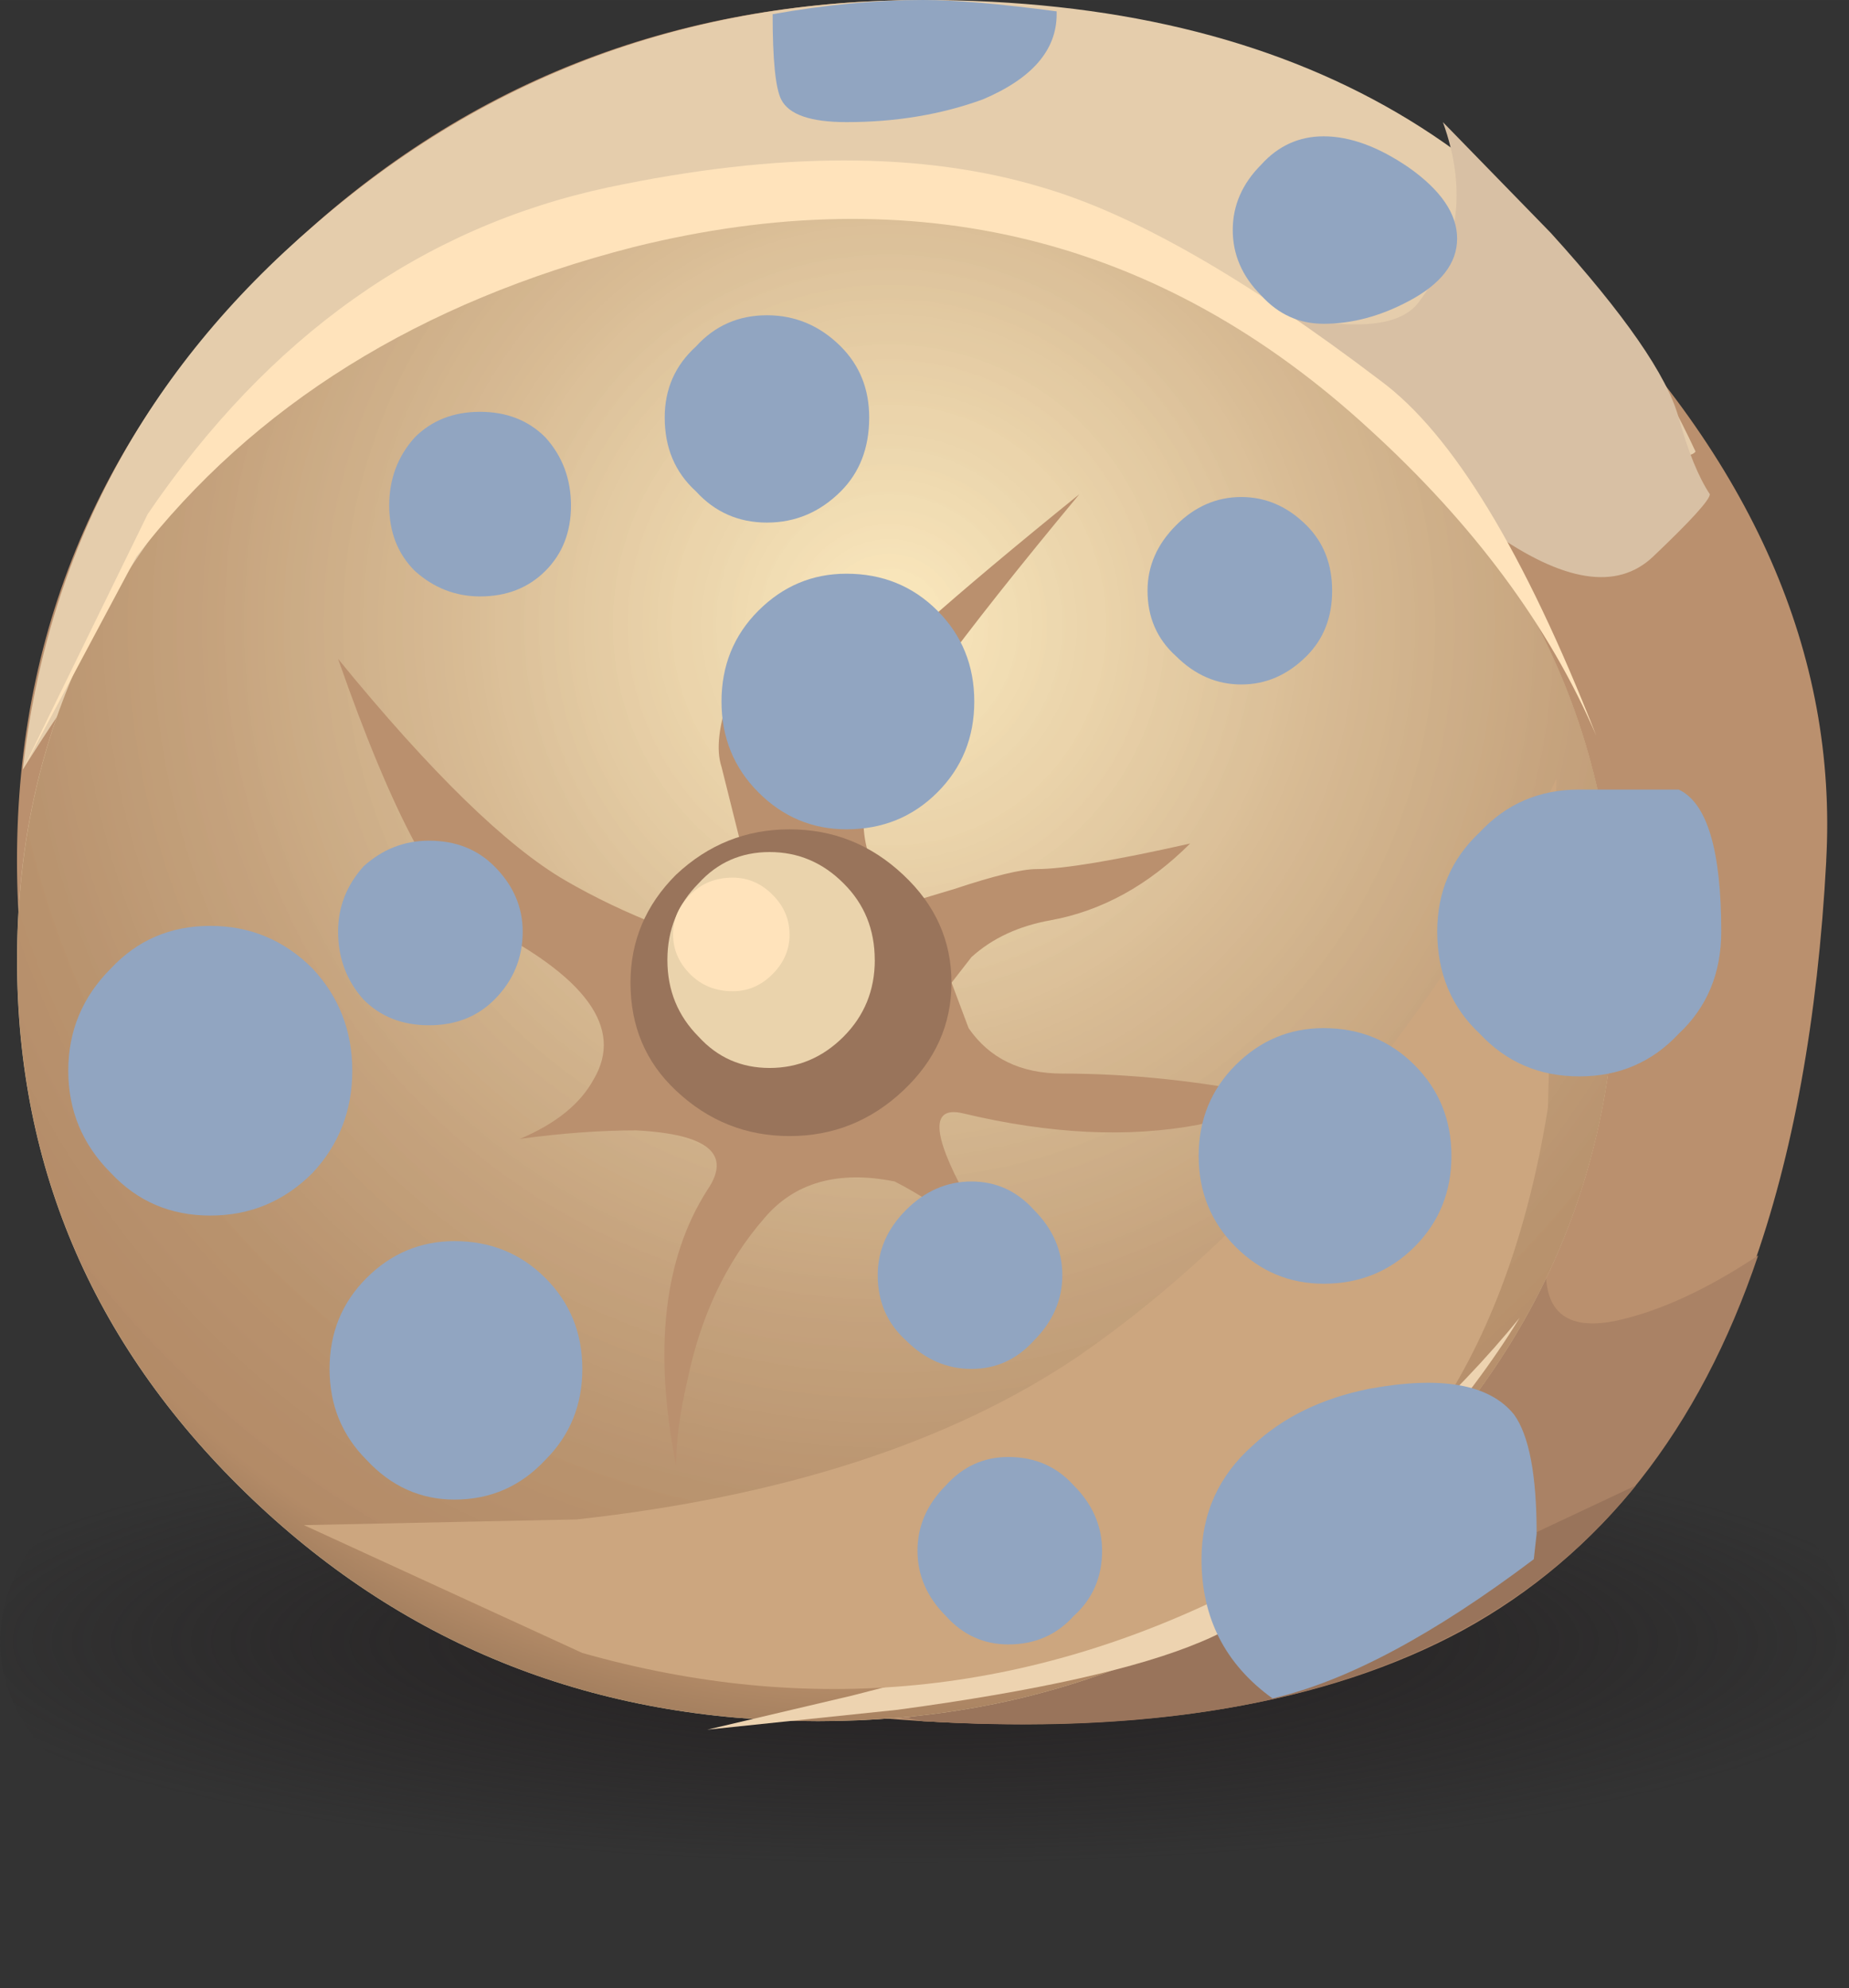 <?xml version="1.0" encoding="UTF-8" standalone="no"?>
<svg
   xmlns:dc="http://purl.org/dc/elements/1.1/"
   xmlns:cc="http://creativecommons.org/ns#"
   xmlns:rdf="http://www.w3.org/1999/02/22-rdf-syntax-ns#"
   xmlns:svg="http://www.w3.org/2000/svg"
   xmlns="http://www.w3.org/2000/svg"
   xmlns:xlink="http://www.w3.org/1999/xlink"
   xmlns:sodipodi="http://sodipodi.sourceforge.net/DTD/sodipodi-0.dtd"
   xmlns:inkscape="http://www.inkscape.org/namespaces/inkscape"
   enable-background="new 0 0 248 109.45"
   version="1.1"
   viewBox="0 0 292.989 315.041"
   id="svg471"
   sodipodi:docname="pillow.svg"
   width="77.52mm"
   height="83.355mm"
   inkscape:version="1.0.2-2 (e86c870879, 2021-01-15)">
  <rect x="0" y="0" width="292.989" height="315.041" fill="#333333" stroke="none"/>
  <defs
     id="defs475">
    <radialGradient
       inkscape:collect="always"
       xlink:href="#a"
       id="radialGradient954"
       gradientUnits="userSpaceOnUse"
       gradientTransform="matrix(1,0,0,-0.509,0,-6.416)"
       cx="12.15"
       cy="-4.25"
       r="12.488" />
    <radialGradient
       inkscape:collect="always"
       xlink:href="#a"
       id="radialGradient956"
       gradientUnits="userSpaceOnUse"
       gradientTransform="matrix(1,0,0,-0.509,0,-6.416)"
       cx="12.15"
       cy="-4.25"
       r="12.488" />
  </defs>
  <sodipodi:namedview
     pagecolor="#ffffff"
     bordercolor="#666666"
     borderopacity="1"
     objecttolerance="10"
     gridtolerance="10"
     guidetolerance="10"
     inkscape:pageopacity="0"
     inkscape:pageshadow="2"
     inkscape:window-width="1920"
     inkscape:window-height="1017"
     id="namedview473"
     showgrid="false"
     units="mm"
     inkscape:zoom="0.74274724"
     inkscape:cx="-177.78482"
     inkscape:cy="-7.3625708"
     inkscape:window-x="-8"
     inkscape:window-y="-8"
     inkscape:window-maximized="1"
     inkscape:current-layer="svg471"
     inkscape:document-rotation="0" />
  <symbol
     id="aq"
     viewBox="0 -42.55 36.451 42.508"
     transform="translate(-95.686,-9.645)">
    <g
       clip-rule="evenodd"
       fill="#91a5c1"
       fill-rule="evenodd"
       id="g26">
      <path
         d="m 20.95,-4.6 c 0.933,-1.633 1.417,-3.4 1.45,-5.3 0.067,-3.167 -1.033,-5.9 -3.3,-8.2 -2.233,-2.3 -4.95,-3.467 -8.15,-3.5 -1.833,-0.033 -3.567,0.35 -5.2,1.15 -1.567,0.767 -2.9,1.833 -4,3.2 l 2.15,3.15 c 0.733,-1.233 1.733,-2.217 3,-2.95 1.3,-0.733 2.717,-1.083 4.25,-1.05 2.267,0.033 4.2,0.867 5.8,2.5 1.6,1.633 2.383,3.583 2.35,5.85 -0.033,2.267 -0.883,4.183 -2.55,5.75 -1.633,1.6 -3.583,2.383 -5.85,2.35 -0.733,0 -1.617,-0.15 -2.65,-0.45 0.333,0.6 0.75,1 1.25,1.2 2.167,1.033 4.783,1.133 7.85,0.3 1.533,-1.033 2.733,-2.367 3.6,-4 z"
         id="path2" />
      <path
         d="m 11.05,-4.15 c 1.733,0 3.217,-0.617 4.45,-1.85 1.233,-1.2 1.85,-2.65 1.85,-4.35 0,-1.733 -0.617,-3.2 -1.85,-4.4 -1.233,-1.233 -2.717,-1.85 -4.45,-1.85 -1.4,0 -2.65,0.417 -3.75,1.25 -1.1,0.8 -1.85,1.85 -2.25,3.15 0.333,0.6 0.65,1.25 0.95,1.95 0.733,2.067 1.15,3.683 1.25,4.85 1.1,0.833 2.367,1.25 3.8,1.25 z m 4.6,-6.1 c 0,1.233 -0.433,2.283 -1.3,3.15 -0.867,0.867 -1.917,1.3 -3.15,1.3 -1.233,0 -2.3,-0.433 -3.2,-1.3 -0.867,-0.867 -1.3,-1.917 -1.3,-3.15 0,-1.233 0.433,-2.283 1.3,-3.15 0.9,-0.867 1.967,-1.3 3.2,-1.3 1.233,0 2.283,0.434 3.15,1.3 0.867,0.866 1.3,1.917 1.3,3.15 z"
         id="path4" />
      <path
         d="m 11.05,-7.05 c 0.833,0 1.55,-0.333 2.15,-1 0.6,-0.667 0.9,-1.483 0.9,-2.45 0,-0.967 -0.3,-1.783 -0.9,-2.45 -0.6,-0.667 -1.317,-1 -2.15,-1 -0.833,0 -1.533,0.333 -2.1,1 -0.6,0.667 -0.9,1.483 -0.9,2.45 0,0.933 0.3,1.75 0.9,2.45 0.567,0.667 1.267,1 2.1,1 z m 1.6,-5.15 c 0.4,0.5 0.6,1.1 0.6,1.8 0,0.667 -0.2,1.25 -0.6,1.75 -0.433,0.467 -0.95,0.7 -1.55,0.7 -0.567,0 -1.067,-0.233 -1.5,-0.7 -0.434,-0.5 -0.65,-1.083 -0.65,-1.75 0,-0.7 0.216,-1.3 0.65,-1.8 0.433,-0.466 0.933,-0.7 1.5,-0.7 0.6,0 1.117,0.233 1.55,0.7 z"
         id="path6" />
      <path
         d="m 15.45,-32.75 c -1.467,1.367 -3.217,2.033 -5.25,2 -1.9,-0.033 -3.534,-0.7 -4.9,-2 -1.367,-1.267 -2.133,-2.833 -2.3,-4.7 l -3,0.9 c 0.4,2.4 1.533,4.417 3.4,6.05 1.867,1.6 4.05,2.433 6.55,2.5 2.867,0.033 5.316,-0.933 7.35,-2.9 2.034,-1.934 3.067,-4.317 3.1,-7.15 0,-1.6 -0.333,-3.1 -1,-4.5 l -2.9,0.7 c 0.767,1.167 1.15,2.483 1.15,3.95 -0.033,2.033 -0.767,3.75 -2.2,5.15 z"
         id="path8" />
      <path
         d="m 10.35,-32.95 c 1.533,0 2.85,-0.533 3.95,-1.6 1.067,-1.067 1.6,-2.367 1.6,-3.9 0,-1.167 -0.3,-2.167 -0.9,-3 L 13.4,-41 c 0.7,0.767 1.05,1.65 1.05,2.65 0,1.1 -0.383,2.033 -1.15,2.8 -0.8,0.767 -1.75,1.15 -2.85,1.15 -1.067,0 -2,-0.383 -2.8,-1.15 -0.767,-0.767 -1.15,-1.7 -1.15,-2.8 l 0.05,-0.35 -1.7,0.65 c 0.1,1.433 0.683,2.633 1.75,3.6 1.067,1 2.317,1.5 3.75,1.5 z"
         id="path10" />
      <path
         d="m 10.4,-35.1 c 0.833,0 1.533,-0.333 2.1,-1 0.6,-0.7 0.9,-1.517 0.9,-2.45 0,-0.867 -0.233,-1.617 -0.7,-2.25 l -1,0.3 c 0.6,0.5 0.9,1.167 0.9,2 0,0.667 -0.2,1.25 -0.6,1.75 -0.433,0.467 -0.95,0.7 -1.55,0.7 -0.6,0 -1.1,-0.233 -1.5,-0.7 -0.434,-0.5 -0.65,-1.083 -0.65,-1.75 0,-0.367 0.05,-0.667 0.15,-0.9 l -1,0.35 -0.05,0.5 c 0,0.933 0.3,1.75 0.9,2.45 0.567,0.667 1.267,1 2.1,1 z"
         id="path12" />
      <path
         d="m 33.05,-24.1 c -0.7,0.267 -1.883,0.383 -3.55,0.35 -1.367,-0.033 -2.517,-0.533 -3.45,-1.5 -0.966,-0.933 -1.433,-2.067 -1.4,-3.4 0.033,-1.333 0.533,-2.483 1.5,-3.45 0.967,-0.933 2.133,-1.383 3.5,-1.35 1.267,0.034 2.434,0.85 3.5,2.45 1,1.5 1.483,2.983 1.45,4.45 -0.033,1.233 -0.55,2.05 -1.55,2.45 z M 24.5,-24 c 1.333,1.333 2.933,2.033 4.8,2.1 4.733,0.066 7.117,-1.517 7.15,-4.75 0.033,-1.967 -0.633,-3.9 -2,-5.8 -1.467,-2.033 -3.1,-3.066 -4.9,-3.1 -1.9,-0.034 -3.533,0.6 -4.9,1.9 -1.333,1.333 -2.017,2.933 -2.05,4.8 -0.033,1.867 0.6,3.483 1.9,4.85 z"
         id="path14" />
      <path
         d="m 32.3,-25.3 c 0.767,-0.2 1.15,-0.75 1.15,-1.65 0,-1.1 -0.383,-2.283 -1.15,-3.55 -0.833,-1.367 -1.733,-2.05 -2.7,-2.05 -1.033,0 -1.9,0.35 -2.6,1.05 -0.733,0.733 -1.1,1.6 -1.1,2.6 0,1.033 0.367,1.9 1.1,2.6 0.7,0.733 1.567,1.1 2.6,1.1 1.533,0 2.433,-0.033 2.7,-0.1 z m -0.85,-5.35 c 0.466,0.467 0.75,1.083 0.85,1.85 0.167,1.167 -0.05,1.917 -0.65,2.25 -0.333,0.233 -1,0.35 -2,0.35 -0.733,0 -1.35,-0.25 -1.85,-0.75 -0.533,-0.5 -0.8,-1.117 -0.8,-1.85 0,-0.733 0.267,-1.35 0.8,-1.85 0.5,-0.533 1.117,-0.8 1.85,-0.8 0.7,0 1.3,0.267 1.8,0.8 z"
         id="path16" />
      <path
         d="m 31,-27.35 c 0.4,-0.433 0.6,-0.967 0.6,-1.6 0,-0.633 -0.2,-1.183 -0.6,-1.65 -0.367,-0.433 -0.833,-0.65 -1.4,-0.65 -0.567,0 -1.033,0.217 -1.4,0.65 -0.4,0.467 -0.6,1.017 -0.6,1.65 0,0.633 0.2,1.167 0.6,1.6 0.4,0.467 0.867,0.7 1.4,0.7 0.533,0 1,-0.233 1.4,-0.7 z m -0.3,-2.75 c 0.267,0.333 0.4,0.733 0.4,1.2 0,0.467 -0.133,0.85 -0.4,1.15 -0.3,0.333 -0.65,0.5 -1.05,0.5 -0.4,0 -0.733,-0.167 -1,-0.5 -0.3,-0.3 -0.45,-0.683 -0.45,-1.15 0,-0.467 0.15,-0.867 0.45,-1.2 0.267,-0.3 0.6,-0.45 1,-0.45 0.4,0 0.75,0.15 1.05,0.45 z"
         id="path18" />
      <path
         d="m 27.25,-12.85 c -0.6,-0.6 -0.9,-1.333 -0.9,-2.2 0.033,-0.867 0.35,-1.6 0.95,-2.2 0.633,-0.6 1.383,-0.9 2.25,-0.9 0.867,0.033 1.617,0.35 2.25,0.95 0.6,0.633 0.883,1.383 0.85,2.25 -0.033,0.867 -0.35,1.6 -0.95,2.2 -0.633,0.6 -1.383,0.883 -2.25,0.85 -0.867,0 -1.6,-0.317 -2.2,-0.95 z m -1,0.8 c 0.867,0.867 1.9,1.3 3.1,1.3 1.233,0.033 2.283,-0.367 3.15,-1.2 0.867,-0.833 1.3,-1.867 1.3,-3.1 0.034,-1.2 -0.383,-2.233 -1.25,-3.1 -0.833,-0.867 -1.85,-1.3 -3.05,-1.3 -1.233,-0.033 -2.283,0.367 -3.15,1.2 -0.867,0.833 -1.317,1.867 -1.35,3.1 0,1.2 0.417,2.233 1.25,3.1 z"
         id="path20" />
      <path
         d="m 29.55,-17.55 c -0.667,0 -1.233,0.233 -1.7,0.7 -0.467,0.434 -0.7,0.983 -0.7,1.65 0,0.667 0.233,1.217 0.7,1.65 0.467,0.466 1.033,0.7 1.7,0.7 0.667,0 1.217,-0.233 1.65,-0.7 0.466,-0.467 0.7,-1.017 0.7,-1.65 0,-0.667 -0.233,-1.216 -0.7,-1.65 -0.433,-0.467 -0.983,-0.7 -1.65,-0.7 z m 0,4.1 c -0.466,0 -0.867,-0.167 -1.2,-0.5 -0.333,-0.333 -0.5,-0.733 -0.5,-1.2 0,-0.467 0.167,-0.867 0.5,-1.2 0.333,-0.333 0.733,-0.5 1.2,-0.5 0.467,0 0.867,0.167 1.2,0.5 0.333,0.333 0.5,0.733 0.5,1.2 0,0.467 -0.167,0.867 -0.5,1.2 -0.333,0.333 -0.733,0.5 -1.2,0.5 z"
         id="path22" />
      <path
         d="m 28.25,-15.25 c 0,0.4 0.133,0.75 0.4,1.05 0.267,0.3 0.567,0.45 0.9,0.45 0.367,0 0.667,-0.15 0.9,-0.45 0.267,-0.3 0.4,-0.65 0.4,-1.05 0,-0.4 -0.133,-0.75 -0.4,-1.05 -0.233,-0.3 -0.534,-0.45 -0.9,-0.45 -0.333,0 -0.633,0.15 -0.9,0.45 -0.267,0.3 -0.4,0.65 -0.4,1.05 z m 1.95,0.8 c -0.167,0.2 -0.383,0.3 -0.65,0.3 -0.233,0 -0.45,-0.1 -0.65,-0.3 -0.167,-0.233 -0.25,-0.483 -0.25,-0.75 0,-0.3 0.083,-0.566 0.25,-0.8 0.2,-0.2 0.417,-0.3 0.65,-0.3 0.267,0 0.483,0.1 0.65,0.3 0.2,0.233 0.3,0.5 0.3,0.8 0,0.267 -0.1,0.517 -0.3,0.75 z"
         id="path24" />
    </g>
  </symbol>
  <symbol
     id="ar"
     viewBox="0 -29.9 29.1 29.9"
     transform="translate(-95.686,-9.645)">
    <g
       clip-rule="evenodd"
       fill="#91a5c1"
       fill-rule="evenodd"
       id="g57">
      <path
         d="m 9.05,-24.1 c 0,-0.633 -0.216,-1.167 -0.65,-1.6 -0.433,-0.466 -0.967,-0.7 -1.6,-0.7 -0.6,0 -1.117,0.233 -1.55,0.7 -0.433,0.434 -0.65,0.967 -0.65,1.6 0,0.633 0.217,1.167 0.65,1.6 0.433,0.433 0.95,0.65 1.55,0.65 0.633,0 1.167,-0.217 1.6,-0.65 0.433,-0.433 0.65,-0.967 0.65,-1.6 z"
         id="path29" />
      <path
         d="m 15.95,-12.35 c 0,-0.633 -0.217,-1.167 -0.65,-1.6 -0.433,-0.433 -0.966,-0.65 -1.6,-0.65 -0.6,0 -1.117,0.217 -1.55,0.65 -0.433,0.434 -0.65,0.967 -0.65,1.6 0,0.633 0.217,1.167 0.65,1.6 0.434,0.433 0.95,0.65 1.55,0.65 0.633,0 1.167,-0.217 1.6,-0.65 0.433,-0.433 0.65,-0.967 0.65,-1.6 z"
         id="path31" />
      <path
         d="m 24.35,-20.35 c 0,-0.633 -0.217,-1.167 -0.65,-1.6 -0.434,-0.433 -0.967,-0.65 -1.6,-0.65 -0.6,0 -1.117,0.217 -1.55,0.65 -0.433,0.434 -0.65,0.967 -0.65,1.6 0,0.633 0.217,1.167 0.65,1.6 0.434,0.433 0.95,0.65 1.55,0.65 0.633,0 1.167,-0.217 1.6,-0.65 0.433,-0.433 0.65,-0.967 0.65,-1.6 z"
         id="path33" />
      <path
         d="m 25.85,-27 -0.05,-0.45 c -1.767,-1.333 -3.3,-2.15 -4.6,-2.45 -0.833,0.6 -1.25,1.417 -1.25,2.45 0,0.8 0.3,1.467 0.9,2 0.533,0.5 1.217,0.833 2.05,1 1.267,0.233 2.117,0.083 2.55,-0.45 0.267,-0.367 0.4,-1.067 0.4,-2.1 z"
         id="path35" />
      <path
         d="m 14.1,-7.35 c 0,-0.533 -0.167,-0.967 -0.5,-1.3 -0.367,-0.367 -0.8,-0.55 -1.3,-0.55 -0.5,0 -0.917,0.184 -1.25,0.55 -0.367,0.333 -0.55,0.767 -0.55,1.3 0,0.5 0.183,0.917 0.55,1.25 0.333,0.367 0.75,0.55 1.25,0.55 0.5,0 0.934,-0.184 1.3,-0.55 0.333,-0.333 0.5,-0.75 0.5,-1.25 z"
         id="path37" />
      <path
         d="m 5,-18.85 c 0,-0.7 -0.233,-1.3 -0.7,-1.8 -0.5,-0.5 -1.1,-0.75 -1.8,-0.75 -0.7,0 -1.283,0.25 -1.75,0.75 -0.5,0.5 -0.75,1.1 -0.75,1.8 0,0.7 0.25,1.3 0.75,1.8 0.467,0.5 1.05,0.75 1.75,0.75 0.7,0 1.3,-0.25 1.8,-0.75 0.467,-0.5 0.7,-1.1 0.7,-1.8 z"
         id="path39" />
      <path
         d="m 29.1,-16.4 c 0,-0.733 -0.25,-1.333 -0.75,-1.8 -0.467,-0.5 -1.05,-0.75 -1.75,-0.75 -0.7,0 -1.283,0.25 -1.75,0.75 -0.5,0.467 -0.75,1.067 -0.75,1.8 0,0.7 0.25,1.283 0.75,1.75 0.467,0.5 1.05,0.75 1.75,0.75 h 1.75 c 0.5,-0.233 0.75,-1.067 0.75,-2.5 z"
         id="path41" />
      <path
         d="m 17.4,-0.25 c 0,-0.633 -0.433,-1.133 -1.3,-1.5 -0.733,-0.267 -1.533,-0.4 -2.4,-0.4 -0.633,0 -1.017,0.133 -1.15,0.4 -0.1,0.2 -0.15,0.7 -0.15,1.5 0.933,0.167 1.817,0.25 2.65,0.25 0.567,0 1.35,-0.067 2.35,-0.2 z"
         id="path43" />
      <path
         d="m 8,-16.4 c 0,-0.467 -0.167,-0.867 -0.5,-1.2 -0.3,-0.3 -0.683,-0.45 -1.15,-0.45 -0.467,0 -0.85,0.15 -1.15,0.45 -0.3,0.333 -0.45,0.733 -0.45,1.2 0,0.433 0.15,0.816 0.45,1.15 0.333,0.3 0.716,0.45 1.15,0.45 0.467,0 0.85,-0.15 1.15,-0.45 0.333,-0.333 0.5,-0.717 0.5,-1.15 z"
         id="path45" />
      <path
         d="m 8.85,-8.9 c 0,-0.467 -0.15,-0.85 -0.45,-1.15 -0.3,-0.3 -0.683,-0.45 -1.15,-0.45 -0.433,0 -0.817,0.15 -1.15,0.45 -0.3,0.3 -0.45,0.683 -0.45,1.15 0,0.467 0.15,0.867 0.45,1.2 0.3,0.3 0.683,0.45 1.15,0.45 0.467,0 0.85,-0.15 1.15,-0.45 0.3,-0.333 0.45,-0.733 0.45,-1.2 z"
         id="path47" />
      <path
         d="m 18.2,-27.3 c 0,-0.467 -0.167,-0.85 -0.5,-1.15 -0.3,-0.333 -0.684,-0.5 -1.15,-0.5 -0.433,0 -0.8,0.167 -1.1,0.5 -0.333,0.333 -0.5,0.717 -0.5,1.15 0,0.433 0.167,0.816 0.5,1.15 0.3,0.333 0.667,0.5 1.1,0.5 0.467,0 0.85,-0.167 1.15,-0.5 0.333,-0.333 0.5,-0.717 0.5,-1.15 z"
         id="path49" />
      <path
         d="m 17.5,-22.45 c 0,-0.433 -0.167,-0.816 -0.5,-1.15 -0.3,-0.333 -0.667,-0.5 -1.1,-0.5 -0.433,0 -0.816,0.167 -1.15,0.5 -0.333,0.3 -0.5,0.684 -0.5,1.15 0,0.434 0.167,0.817 0.5,1.15 0.333,0.333 0.717,0.5 1.15,0.5 0.434,0 0.8,-0.167 1.1,-0.5 0.333,-0.333 0.5,-0.717 0.5,-1.15 z"
         id="path51" />
      <path
         d="m 22.25,-10.4 c 0,-0.467 -0.15,-0.85 -0.45,-1.15 -0.333,-0.333 -0.716,-0.5 -1.15,-0.5 -0.433,0 -0.816,0.167 -1.15,0.5 -0.333,0.3 -0.5,0.683 -0.5,1.15 0,0.433 0.167,0.816 0.5,1.15 0.333,0.334 0.717,0.5 1.15,0.5 0.434,0 0.817,-0.167 1.15,-0.5 0.3,-0.3 0.45,-0.683 0.45,-1.15 z"
         id="path53" />
      <path
         d="m 24.45,-4.2 c 0,-0.433 -0.284,-0.8 -0.85,-1.1 -0.5,-0.267 -1,-0.4 -1.5,-0.4 -0.434,0 -0.8,0.167 -1.1,0.5 -0.333,0.333 -0.5,0.717 -0.5,1.15 0,0.433 0.167,0.816 0.5,1.15 0.3,0.333 0.667,0.5 1.1,0.5 0.467,0 0.967,-0.184 1.5,-0.55 0.567,-0.4 0.85,-0.817 0.85,-1.25 z"
         id="path55" />
    </g>
  </symbol>
  <symbol
     id="as"
     viewBox="0 -8.5 24.55 8.5"
     transform="translate(-95.686,-9.645)">
    <radialGradient
       id="a"
       cx="12.15"
       cy="-4.25"
       r="12.488"
       gradientTransform="matrix(1,0,0,-0.509,0,-6.416)"
       gradientUnits="userSpaceOnUse">
      <stop
         stop-color="#231F20"
         offset="0"
         id="stop60" />
      <stop
         stop-color="#231F20"
         stop-opacity="0"
         offset="1"
         id="stop62" />
    </radialGradient>
    <polygon
       points="24.55,0 24.55,-8.5 0,-8.5 0,0 "
       clip-rule="evenodd"
       fill="url(#a)"
       fill-rule="evenodd"
       id="polygon65"
       style="fill:url(#radialGradient954)" />
  </symbol>
  <symbol
     id="at"
     viewBox="-0.011 -18.4 36.572 18.401"
     transform="translate(-95.686,-9.645)">
    <radialGradient
       id="aj"
       cx="3110.9"
       cy="2226.3"
       r="21.058"
       gradientTransform="matrix(0.942,0.337,0.069,-0.2,-3064.6,-612.37)"
       gradientUnits="userSpaceOnUse">
      <stop
         stop-color="#231F20"
         offset="0"
         id="stop68" />
      <stop
         stop-color="#231F20"
         stop-opacity="0"
         offset="1"
         id="stop70" />
    </radialGradient>
    <path
       d="m 36.4,-2.7 c 0.633,-1.8 -0.6,-3.966 -3.7,-6.5 -3.1,-2.566 -7.15,-4.733 -12.15,-6.5 -5,-1.8 -9.5,-2.7 -13.5,-2.7 -3.966,0.033 -6.267,0.95 -6.9,2.75 -0.633,1.8 0.6,3.967 3.7,6.5 3.1,2.567 7.15,4.733 12.15,6.5 5,1.8 9.5,2.683 13.5,2.65 3.967,0 6.267,-0.9 6.9,-2.7 z"
       clip-rule="evenodd"
       fill="url(#aj)"
       fill-rule="evenodd"
       id="path73"
       style="fill:url(#aj)" />
  </symbol>
  <symbol
     id="au"
     viewBox="0 -8.5 24.55 8.5"
     transform="translate(-95.686,-9.645)">
    <polygon
       points="24.55,0 24.55,-8.5 0,-8.5 0,0 "
       clip-rule="evenodd"
       fill="url(#a)"
       fill-rule="evenodd"
       id="polygon76"
       style="fill:url(#radialGradient956)" />
  </symbol>
  <symbol
     id="av"
     viewBox="0 -30.15 15.3 30.15"
     transform="translate(-95.686,-9.645)">
    <path
       d="M 0,-0.4 2.1,0 5.45,-1.55 c 2,-4.867 3.767,-8.967 5.3,-12.3 1.5,-3.333 3.017,-8.217 4.55,-14.65 l -3.15,-1.65 C 11.717,-25.183 10.733,-20.133 9.2,-15 8.266,-11.8 6.916,-8.783 5.15,-5.95 4.283,-4.55 3.5,-3.467 2.8,-2.7 Z"
       clip-rule="evenodd"
       fill="#91a5c1"
       fill-rule="evenodd"
       id="path79" />
  </symbol>
  <symbol
     id="aw"
     viewBox="0 -6.702 16.219 6.682"
     transform="translate(-95.686,-9.645)">
    <path
       d="m 15.75,-3.5 c 0.5,-0.7 0.6,-1.267 0.3,-1.7 C 15.417,-6.166 14.7,-6.666 13.9,-6.7 13.033,-6.733 11.967,-6.233 10.7,-5.2 9.633,-4.367 7.65,-3.633 4.75,-3 2.95,-2.567 1.367,-2.283 0,-2.15 l 0.1,0.2 c 0.833,0.733 1.983,1.333 3.45,1.8 1.767,0.3 3.783,0.083 6.05,-0.65 1.567,-0.5 3.617,-1.4 6.15,-2.7 z"
       clip-rule="evenodd"
       fill="#e5cdac"
       fill-rule="evenodd"
       id="path82" />
  </symbol>
  <symbol
     id="ax"
     viewBox="0 -38.4 229.25 38.4"
     transform="translate(-95.686,-9.645)">
    <radialGradient
       id="ak"
       cx="113.5"
       cy="-19.2"
       r="116.7"
       gradientTransform="matrix(1,0,0,-0.246,0,-23.922)"
       gradientUnits="userSpaceOnUse">
      <stop
         stop-color="#231F20"
         offset="0"
         id="stop85" />
      <stop
         stop-color="#231F20"
         stop-opacity="0"
         offset="1"
         id="stop87" />
    </radialGradient>
    <polygon
       points="229.25,0 229.25,-38.4 0,-38.4 0,0 "
       clip-rule="evenodd"
       fill="url(#ak)"
       fill-rule="evenodd"
       id="polygon90"
       style="fill:url(#ak)" />
  </symbol>
  <symbol
     id="ay"
     viewBox="0 -13.2 29.95 13.2"
     transform="translate(-95.686,-9.645)">
    <path
       d="m 4.55,-10.4 c 6.8,2.333 11.717,4.267 14.75,5.8 3.034,1.533 6.45,3.067 10.25,4.6 l 0.4,-2.7 c -2.534,-1.533 -5.567,-3.066 -9.1,-4.6 -3.533,-1.534 -8.467,-3.5 -14.8,-5.9 L 1.9,-13.1 0,-10 Z"
       clip-rule="evenodd"
       fill="#91a5c1"
       fill-rule="evenodd"
       id="path93" />
  </symbol>
  <symbol
     id="az"
     viewBox="0 -14.5 30.7 14.5"
     transform="translate(-95.686,-9.645)">
    <path
       d="M 30.7,-1.9 C 21.1,-7.533 15.533,-10.75 14,-11.55 12.5,-12.317 9.55,-13.3 5.15,-14.5 l -4.05,1.05 -1.1,3.1 3.75,-0.4 c 3.3,0.5 7.217,1.517 11.75,3.05 2.867,0.967 6.067,2.55 9.6,4.75 1.767,1.067 3.25,2.05 4.45,2.95 z"
       clip-rule="evenodd"
       fill="#91a5c1"
       fill-rule="evenodd"
       id="path96" />
  </symbol>
  <symbol
     id="ba"
     viewBox="0 -17.1 16.5 17.1"
     transform="translate(-95.686,-9.645)">
    <path
       d="m 11.05,-12.35 c 0.281,-0.531 0.606,-1.064 0.975,-1.6 -0.559,0.755 -1.301,1.372 -2.225,1.85 -1,0.2 -1.767,-0.017 -2.3,-0.65 -0.667,-0.767 -1.117,-1.717 -1.35,-2.85 -0.133,-0.566 -0.2,-1.066 -0.2,-1.5 -0.4,2.033 -0.217,3.65 0.55,4.85 0.433,0.633 0.017,0.983 -1.25,1.05 -0.633,0 -1.317,-0.05 -2.05,-0.15 0.633,0.267 1.066,0.617 1.3,1.05 0.533,0.9 -0.133,1.816 -2,2.75 -0.7,0.333 -1.533,1.883 -2.5,4.65 1.633,-2 2.967,-3.3 4,-3.9 1.033,-0.6 2.233,-1.067 3.6,-1.4 l -0.85,3.4 c -0.1,0.3 -0.05,0.733 0.15,1.3 0.1,0.267 0.2,0.517 0.3,0.75 l 0.775,-2.675 c 0.331,0.742 0.656,1.334 0.975,1.775 0.466,0.6 1.833,1.816 4.1,3.65 C 10.917,-2.567 9.7,-4.233 9.4,-5 9.1,-5.767 9.25,-6.517 9.85,-7.25 l 1,0.3 c 0.7,0.233 1.183,0.35 1.45,0.35 0.467,0 1.367,0.15 2.7,0.45 -0.733,-0.733 -1.55,-1.184 -2.45,-1.35 -0.566,-0.1 -1.033,-0.317 -1.4,-0.65 L 10.8,-8.6 11.1,-9.4 c 0.367,-0.533 0.917,-0.8 1.65,-0.8 1.2,0 2.45,-0.133 3.75,-0.4 -0.3,-0.2 -0.75,-0.367 -1.35,-0.5 -1.233,-0.233 -2.617,-0.167 -4.15,0.2 -0.567,0.133 -0.55,-0.35 0.05,-1.45 z"
       clip-rule="evenodd"
       fill="#ba906e"
       fill-rule="evenodd"
       id="path99" />
  </symbol>
  <symbol
     id="bb"
     viewBox="0.027 -15.167 32.036 15.167"
     transform="translate(-95.686,-9.645)">
    <radialGradient
       id="al"
       cx="-1445.8"
       cy="-1779.9"
       r="17.812"
       gradientTransform="matrix(0.98,-0.2,-0.05,-0.245,1343.7,-732.1)"
       gradientUnits="userSpaceOnUse">
      <stop
         stop-color="#231F20"
         offset="0"
         id="stop102" />
      <stop
         stop-color="#231F20"
         stop-opacity="0"
         offset="1"
         id="stop104" />
    </radialGradient>
    <path
       d="m 32,-10.9 c -0.4,-1.867 -2.283,-3.15 -5.65,-3.85 -3.4,-0.667 -7.3,-0.533 -11.7,0.4 -4.4,0.9 -8.017,2.333 -10.85,4.3 -2.867,2 -4.1,3.933 -3.7,5.8 0.367,1.867 2.25,3.133 5.65,3.8 3.367,0.7 7.25,0.583 11.65,-0.35 4.4,-0.9 8.033,-2.333 10.9,-4.3 2.833,-2 4.067,-3.933 3.7,-5.8 z"
       clip-rule="evenodd"
       fill="url(#al)"
       fill-rule="evenodd"
       id="path107"
       style="fill:url(#al)" />
  </symbol>
  <symbol
     id="bc"
     viewBox="0 -32.183 16.411 32.183"
     transform="translate(-95.686,-9.645)">
    <path
       d="M 11.65,-2.4 16.4,0 C 16.533,-0.9 15.5,-3.15 13.3,-6.75 10.7,-10.95 9.017,-15.133 8.25,-19.3 7.417,-23.933 6.633,-27.067 5.9,-28.7 5.367,-30 4.467,-31.05 3.2,-31.85 2.7,-32.183 1.633,-32.267 0,-32.1 c 0.367,0.067 0.6,0.15 0.7,0.25 0.8,0.533 1.4,1.9 1.8,4.1 0.733,4 1.5,7.283 2.3,9.85 0.8,2.566 2.217,5.667 4.25,9.3 1.7,3.033 2.567,5.1 2.6,6.2 z"
       clip-rule="evenodd"
       fill="#ba906e"
       fill-rule="evenodd"
       id="path110" />
  </symbol>
  <symbol
     id="bd"
     viewBox="0.086 -38.763 35.77 38.735"
     transform="translate(-95.686,-9.645)">
    <radialGradient
       id="am"
       cx="22.45"
       cy="-15.8"
       r="49.762"
       gradientTransform="matrix(1,0,0,-1.015,0,-31.842)"
       gradientUnits="userSpaceOnUse">
      <stop
         stop-color="#FFEEC2"
         stop-opacity=".651"
         offset=".024"
         id="stop113" />
      <stop
         stop-color="#F3DFB4"
         stop-opacity=".674"
         offset=".067"
         id="stop115" />
      <stop
         stop-color="#D3B58E"
         stop-opacity=".749"
         offset=".208"
         id="stop117" />
      <stop
         stop-color="#BC9772"
         stop-opacity=".8"
         offset=".337"
         id="stop119" />
      <stop
         stop-color="#AE8561"
         stop-opacity=".835"
         offset=".447"
         id="stop121" />
      <stop
         stop-color="#A97E5B"
         stop-opacity=".847"
         offset=".522"
         id="stop123" />
      <stop
         stop-color="#7A5B42"
         stop-opacity=".847"
         offset=".584"
         id="stop125" />
    </radialGradient>
    <path
       d="m 26.15,-2.5 c 0.033,-2.2 0.533,-4.633 1.5,-7.3 0.4,-1.1 1.184,-2.534 2.35,-4.3 0.633,-0.933 1.483,-2.183 2.55,-3.75 1.2,-1.967 2.1,-3.883 2.7,-5.75 0.667,-2 0.783,-3.316 0.35,-3.95 -0.533,-0.833 -1.8,-1.55 -3.8,-2.15 -3.8,-1.2 -6,-1.917 -6.6,-2.15 -0.133,-0.066 -3.2,-1.633 -9.2,-4.7 -3.8,-1.934 -6.133,-2.6 -7,-2 -0.767,0.566 -1.367,1.95 -1.8,4.15 -0.733,3.967 -1.5,7.25 -2.3,9.85 -0.733,2.367 -2.083,5.267 -4.05,8.7 -0.967,1.733 -1.017,3.267 -0.15,4.6 0.833,1.267 2.467,2.083 4.9,2.45 3.167,0.466 5.583,1.167 7.25,2.1 0.566,0.333 3,1.934 7.3,4.8 2.3,1.566 3.917,2.15 4.85,1.75 0.733,-0.333 1.117,-1.117 1.15,-2.35 z"
       clip-rule="evenodd"
       fill="url(#am)"
       fill-rule="evenodd"
       id="path128"
       style="fill:url(#am)" />
  </symbol>
  <symbol
     id="be"
     viewBox="0.004 -41.256 42.913 41.278"
     transform="translate(-95.686,-9.645)">
    <radialGradient
       id="an"
       cx="16.05"
       cy="-16.8"
       r="54.738"
       gradientTransform="matrix(-1,0,0,-1.016,32.1,-33.863)"
       gradientUnits="userSpaceOnUse">
      <stop
         stop-color="#FFEEC2"
         stop-opacity=".651"
         offset=".024"
         id="stop131" />
      <stop
         stop-color="#F3DFB4"
         stop-opacity=".674"
         offset=".067"
         id="stop133" />
      <stop
         stop-color="#D3B58E"
         stop-opacity=".749"
         offset=".208"
         id="stop135" />
      <stop
         stop-color="#BC9772"
         stop-opacity=".8"
         offset=".337"
         id="stop137" />
      <stop
         stop-color="#AE8561"
         stop-opacity=".835"
         offset=".447"
         id="stop139" />
      <stop
         stop-color="#A97E5B"
         stop-opacity=".847"
         offset=".522"
         id="stop141" />
      <stop
         stop-color="#7A5B42"
         stop-opacity=".847"
         offset=".584"
         id="stop143" />
    </radialGradient>
    <path
       d="m 42.45,-9.45 c 0.9,-1.333 0.5,-3.55 -1.2,-6.65 -2.7,-5 -4.4,-8.617 -5.1,-10.85 -0.8,-2.566 -1.566,-5.85 -2.3,-9.85 -0.4,-2.2 -1,-3.567 -1.8,-4.1 -0.933,-0.7 -4.133,-0.367 -9.6,1 -4.667,1.167 -8.633,2.417 -11.9,3.75 -0.7,0.267 -2.9,0.967 -6.6,2.1 -2,0.633 -3.267,1.35 -3.8,2.15 -0.433,0.633 0.1,2.967 1.6,7 1.4,3.833 2.717,6.783 3.95,8.85 0.033,0.066 0.883,1.333 2.55,3.8 1.2,1.8 2,3.233 2.4,4.3 1,2.767 1.434,4.883 1.3,6.35 -0.067,0.6 0.25,1.05 0.95,1.35 1.167,0.533 3.684,0.283 7.55,-0.75 3.8,-1.033 7.1,-2.317 9.9,-3.85 1.633,-0.933 4.05,-1.633 7.25,-2.1 2.4,-0.367 4.017,-1.2 4.85,-2.5 z"
       clip-rule="evenodd"
       fill="url(#an)"
       fill-rule="evenodd"
       id="path146"
       style="fill:url(#an)" />
  </symbol>
  <symbol
     id="bf"
     viewBox="0 -12.25 32.55 12.25"
     transform="translate(-95.686,-9.645)">
    <radialGradient
       id="ao"
       cx="16.1"
       cy="-6.15"
       r="17.8"
       gradientTransform="matrix(1,0,0,-0.221,0,-7.506)"
       gradientUnits="userSpaceOnUse">
      <stop
         stop-color="#231F20"
         offset="0"
         id="stop149" />
      <stop
         stop-color="#231F20"
         stop-opacity="0"
         offset="1"
         id="stop151" />
    </radialGradient>
    <path
       d="m 32.55,-6.15 c 0,-1.667 -1.583,-3.1 -4.75,-4.3 -3.2,-1.2 -7.05,-1.8 -11.55,-1.8 -4.5,0 -8.333,0.6 -11.5,1.8 -3.167,1.2 -4.75,2.633 -4.75,4.3 0,1.7 1.583,3.15 4.75,4.35 3.167,1.2 7,1.8 11.5,1.8 4.5,0 8.35,-0.6 11.55,-1.8 3.167,-1.2 4.75,-2.65 4.75,-4.35 z"
       clip-rule="evenodd"
       fill="url(#ao)"
       fill-rule="evenodd"
       id="path154"
       style="fill:url(#ao)" />
  </symbol>
  <symbol
     id="bg"
     viewBox="0 -26.8 28.15 26.8"
     transform="translate(-95.686,-9.645)">
    <radialGradient
       id="ap"
       cx="-3282.8"
       cy="-6841.6"
       r="35.442"
       gradientTransform="matrix(0.78,-0.626,-0.617,-0.792,-1645.3,-7481.1)"
       gradientUnits="userSpaceOnUse">
      <stop
         stop-color="#FFEEC2"
         stop-opacity=".651"
         offset=".024"
         id="stop157" />
      <stop
         stop-color="#F3DFB4"
         stop-opacity=".674"
         offset=".067"
         id="stop159" />
      <stop
         stop-color="#D3B58E"
         stop-opacity=".749"
         offset=".208"
         id="stop161" />
      <stop
         stop-color="#BC9772"
         stop-opacity=".8"
         offset=".337"
         id="stop163" />
      <stop
         stop-color="#AE8561"
         stop-opacity=".835"
         offset=".447"
         id="stop165" />
      <stop
         stop-color="#A97E5B"
         stop-opacity=".847"
         offset=".522"
         id="stop167" />
      <stop
         stop-color="#7A5B42"
         stop-opacity=".847"
         offset=".584"
         id="stop169" />
    </radialGradient>
    <path
       d="m 28.15,-13.4 c 0,-3.7 -1.367,-6.867 -4.1,-9.5 -2.767,-2.6 -6.083,-3.9 -9.95,-3.9 -3.9,0 -7.217,1.3 -9.95,3.9 C 1.383,-20.267 0,-17.1 0,-13.4 0,-9.7 1.383,-6.55 4.15,-3.95 6.883,-1.317 10.2,0 14.1,0 c 3.867,0 7.183,-1.317 9.95,-3.95 2.733,-2.6 4.1,-5.75 4.1,-9.45 z"
       clip-rule="evenodd"
       fill="url(#ap)"
       fill-rule="evenodd"
       id="path172"
       style="fill:url(#ap)" />
  </symbol>
  <symbol
     id="bh"
     transform="translate(-95.686,-9.645)" />
  <linearGradient
     id="bk"
     x1="-136.64"
     x2="-73.341"
     y1="14.566"
     y2="14.566"
     gradientTransform="matrix(-0.057,-0.998,0.998,-0.057,1.3888e-5,1.6932e-4)"
     gradientUnits="userSpaceOnUse">
    <stop
       stop-color="#3C6781"
       offset="0"
       id="stop214" />
    <stop
       stop-color="#7092A7"
       stop-opacity=".573"
       offset=".404"
       id="stop216" />
    <stop
       stop-color="#B7CCDB"
       stop-opacity="0"
       offset=".984"
       id="stop218" />
  </linearGradient>
  <linearGradient
     id="bm"
     x1="-455.77"
     x2="-392.47"
     y1="659.47"
     y2="659.47"
     gradientTransform="matrix(0.057,-0.998,-0.998,-0.057,909.9,-282.2)"
     gradientUnits="userSpaceOnUse">
    <stop
       stop-color="#3C6781"
       offset="0"
       id="stop272" />
    <stop
       stop-color="#7092A7"
       stop-opacity=".573"
       offset=".404"
       id="stop274" />
    <stop
       stop-color="#B7CCDB"
       stop-opacity="0"
       offset=".984"
       id="stop276" />
  </linearGradient>
  <use
     transform="matrix(9.001,0,0,-9.001,861.285,117.962)"
     y="-12.25"
     width="32.55"
     height="12.25"
     enable-background="new"
     opacity="0.398"
     xlink:href="#bf"
     id="use437"
     x="0" />
  <path
     d="M 289.388,136.368 C 286.679,186.784 273.636,222.932 250.224,244.832 227.424,266.138 192.769,275.436 146.26,272.745 106.052,270.342 72.297,256.399 44.997,230.889 16.787,204.795 2.691,173.291 2.691,136.377 2.691,98.878 16.787,66.771 44.997,40.064 72.901,13.358 106.655,0.009 146.26,0.009 c 38.408,0 72.604,14.699 102.613,44.106 28.804,28.795 42.306,59.552 40.505,92.253 z"
     clip-rule="evenodd"
     fill="#ba906e"
     fill-rule="evenodd"
     id="path439"
     style="stroke-width:9.001" />
  <path
     d="m 146.269,272.736 -14.852,-1.8 43.215,-25.203 c 20.091,-12.305 46.347,-35.411 78.76,-69.309 l -2.7,5.851 -5.401,15.302 c -1.503,9.604 2.097,13.502 10.801,11.711 6.904,-1.503 14.402,-4.96 22.503,-10.351 -9.298,27.598 -24.906,47.409 -46.806,59.408 -21.603,11.693 -50.137,16.499 -85.511,14.393 z"
     clip-rule="evenodd"
     fill="#aa8265"
     fill-rule="evenodd"
     id="path441"
     style="stroke-width:9.001" />
  <path
     d="m 146.269,272.736 -2.25,-0.45 82.811,-53.107 -6.751,18.452 c -1.8,11.098 3.6,13.952 16.202,8.551 l 22.953,-10.801 c -22.773,28.21 -60.488,40.649 -112.965,37.355 z"
     clip-rule="evenodd"
     fill="#99745b"
     fill-rule="evenodd"
     id="path443"
     style="stroke-width:9.001" />
  <path
     d="m 247.533,66.159 c -12.305,0 -16.049,10.504 -11.251,31.504 2.7,10.207 6.454,20.55 11.251,31.054 C 227.73,110.715 193.822,84.458 145.819,49.957 118.213,30.154 88.059,33.754 55.357,60.758 37.049,75.763 19.803,96.16 3.6,121.966 7.498,87.465 22.944,58.652 49.948,35.555 77.248,11.855 109.364,3.4336791e-6 146.26,3.4336791e-6 205.668,3.4336791e-6 246.47,23.853 268.676,71.559 c -0.9,1.197 -4.348,0.747 -10.342,-1.35 -6.931,-2.7 -10.531,-4.051 -10.801,-4.051 z"
     clip-rule="evenodd"
     fill="#e5cdac"
     fill-rule="evenodd"
     id="path445"
     style="stroke-width:9.001" />
  <path
     d="m 214.678,72.46 -56.257,-38.705 29.254,11.702 c 20.406,6.904 32.71,7.795 36.914,2.7 6.598,-8.407 7.948,-18.002 4.051,-28.804 l 17.093,17.552 c 11.702,12.899 18.452,22.656 20.253,29.254 1.503,5.401 3.159,9.451 4.951,12.152 0,0.9 -2.997,4.195 -9.001,9.901 -5.698,5.401 -14.249,4.051 -25.653,-4.051 L 220.529,70.209 c 14.672,13.799 12.782,14.546 -5.851,2.25 z"
     clip-rule="evenodd"
     fill="#d8c0a4"
     fill-rule="evenodd"
     id="path447"
     style="stroke-width:9.001" />
  <path
     d="m 256.084,152.12 c 0,33.304 -12.305,61.811 -36.914,85.511 -24.906,23.412 -54.754,35.105 -89.553,35.105 -35.105,0 -64.962,-11.702 -89.562,-35.105 C 15.149,213.931 2.7,185.424 2.7,152.12 c 0,-33.304 12.458,-61.658 37.355,-85.061 24.6,-23.7 54.457,-35.555 89.562,-35.555 34.799,0 64.656,11.855 89.553,35.555 24.573,23.403 36.905,51.757 36.905,85.061 z"
     clip-rule="evenodd"
     fill="#ead3ac"
     fill-rule="evenodd"
     id="path449"
     style="stroke-width:9.001" />
  <use
     transform="matrix(9.001,0,0,-9.001,863.986,-55.311)"
     y="-26.8"
     width="28.15"
     height="26.8"
     enable-background="new"
     opacity="0.602"
     xlink:href="#bg"
     id="use451"
     x="0" />
  <path
     d="M 216.929,67.959 C 183.93,37.652 145.072,28.048 100.372,39.155 66.456,47.859 40.208,64.205 21.612,88.212 L 3.609,121.966 23.403,81.461 c 19.209,-28.21 43.512,-45.456 72.919,-51.757 27.004,-5.707 49.957,-5.707 68.85,0 14.411,4.195 32.26,14.402 53.557,30.604 11.404,8.398 22.8,27.157 34.205,56.257 C 245.462,99.166 233.401,82.964 216.929,67.959 Z"
     clip-rule="evenodd"
     fill="#ffe3bb"
     fill-rule="evenodd"
     id="path453"
     style="stroke-width:9.001" />
  <path
     d="m 180.474,255.634 c 12.602,-4.204 26.409,-13.205 41.414,-27.004 7.498,-6.904 13.799,-13.502 18.902,-19.803 -4.204,6.904 -9.595,14.105 -16.202,21.603 -12.602,15.599 -24.006,25.5 -34.204,29.704 -9.91,4.204 -25.959,7.804 -48.165,10.801 l -30.154,3.15 22.953,-5.401 c 17.732,-4.501 32.854,-8.848 45.456,-13.052 z"
     clip-rule="evenodd"
     fill="#edd3b0"
     fill-rule="evenodd"
     id="path455"
     style="stroke-width:9.001" />
  <path
     d="m 246.632,123.316 -1.35,52.207 c -6.004,37.499 -22.206,62.855 -48.606,76.051 -33.601,17.102 -68.409,20.559 -104.414,10.351 l -44.106,-20.253 43.215,-0.9 c 32.701,-3.6 59.102,-12.161 79.21,-25.662 20.1,-13.799 38.849,-33.16 56.257,-58.058 8.731,-12.584 15.302,-23.835 19.803,-33.736 z"
     clip-rule="evenodd"
     fill="#cca67f"
     fill-rule="evenodd"
     id="path457"
     style="stroke-width:9.001" />
  <use
     transform="matrix(9.001,0,0,-9.001,914.842,-8.505)"
     y="-17.1"
     width="16.5"
     height="17.1"
     enable-background="new"
     opacity="0.57"
     xlink:href="#ba"
     id="use459"
     x="0" />
  <path
     d="m 150.77,155.72 c 0,6.598 -2.547,12.296 -7.651,17.093 -5.104,4.807 -11.098,7.21 -18.002,7.21 -6.913,0 -12.908,-2.403 -18.002,-7.21 -4.807,-4.501 -7.21,-10.198 -7.21,-17.093 0,-6.598 2.403,-12.305 7.21,-17.102 5.095,-4.798 11.089,-7.201 18.002,-7.201 6.904,0 12.899,2.403 18.002,7.201 5.131,4.798 7.651,10.504 7.651,17.102 z"
     clip-rule="evenodd"
     fill="#99745b"
     fill-rule="evenodd"
     id="path461"
     style="stroke-width:9.001" />
  <path
     d="m 138.618,152.12 c 0,4.798 -1.656,8.848 -4.96,12.161 -3.294,3.294 -7.201,4.951 -11.702,4.951 -4.501,0 -8.254,-1.656 -11.251,-4.951 -3.294,-3.303 -4.951,-7.354 -4.951,-12.161 0,-4.807 1.656,-8.848 4.951,-12.152 2.997,-3.303 6.751,-4.951 11.251,-4.951 4.501,0 8.407,1.647 11.702,4.951 3.33,3.294 4.951,7.354 4.951,12.152 z"
     clip-rule="evenodd"
     fill="#ead3ac"
     fill-rule="evenodd"
     id="path463"
     style="stroke-width:9.001" />
  <path
     d="m 125.116,148.069 c 0,2.403 -0.909,4.501 -2.709,6.301 -1.791,1.8 -3.898,2.7 -6.292,2.7 -2.709,0 -4.96,-0.9 -6.751,-2.7 -1.8,-1.8 -2.709,-3.907 -2.709,-6.301 0,-2.394 0.909,-4.501 2.709,-6.292 1.791,-1.8 4.042,-2.709 6.751,-2.709 2.403,0 4.501,0.909 6.292,2.709 1.8,1.791 2.7,3.889 2.7,6.292 z"
     clip-rule="evenodd"
     fill="#ffe3bb"
     fill-rule="evenodd"
     id="path465"
     style="stroke-width:9.001" />
  <use
     transform="matrix(9.001,0,0,-9.001,872.087,-86.815)"
     y="-29.9"
     width="29.1"
     height="29.9"
     enable-background="new"
     opacity="0.539"
     xlink:href="#ar"
     id="use467"
     x="0" />
  <use
     transform="matrix(1,0,0,-1,124,109.46)"
     x="16383"
     y="16383"
     width="-32766"
     height="-32766"
     xlink:href="#bh"
     id="use469" />
</svg>

